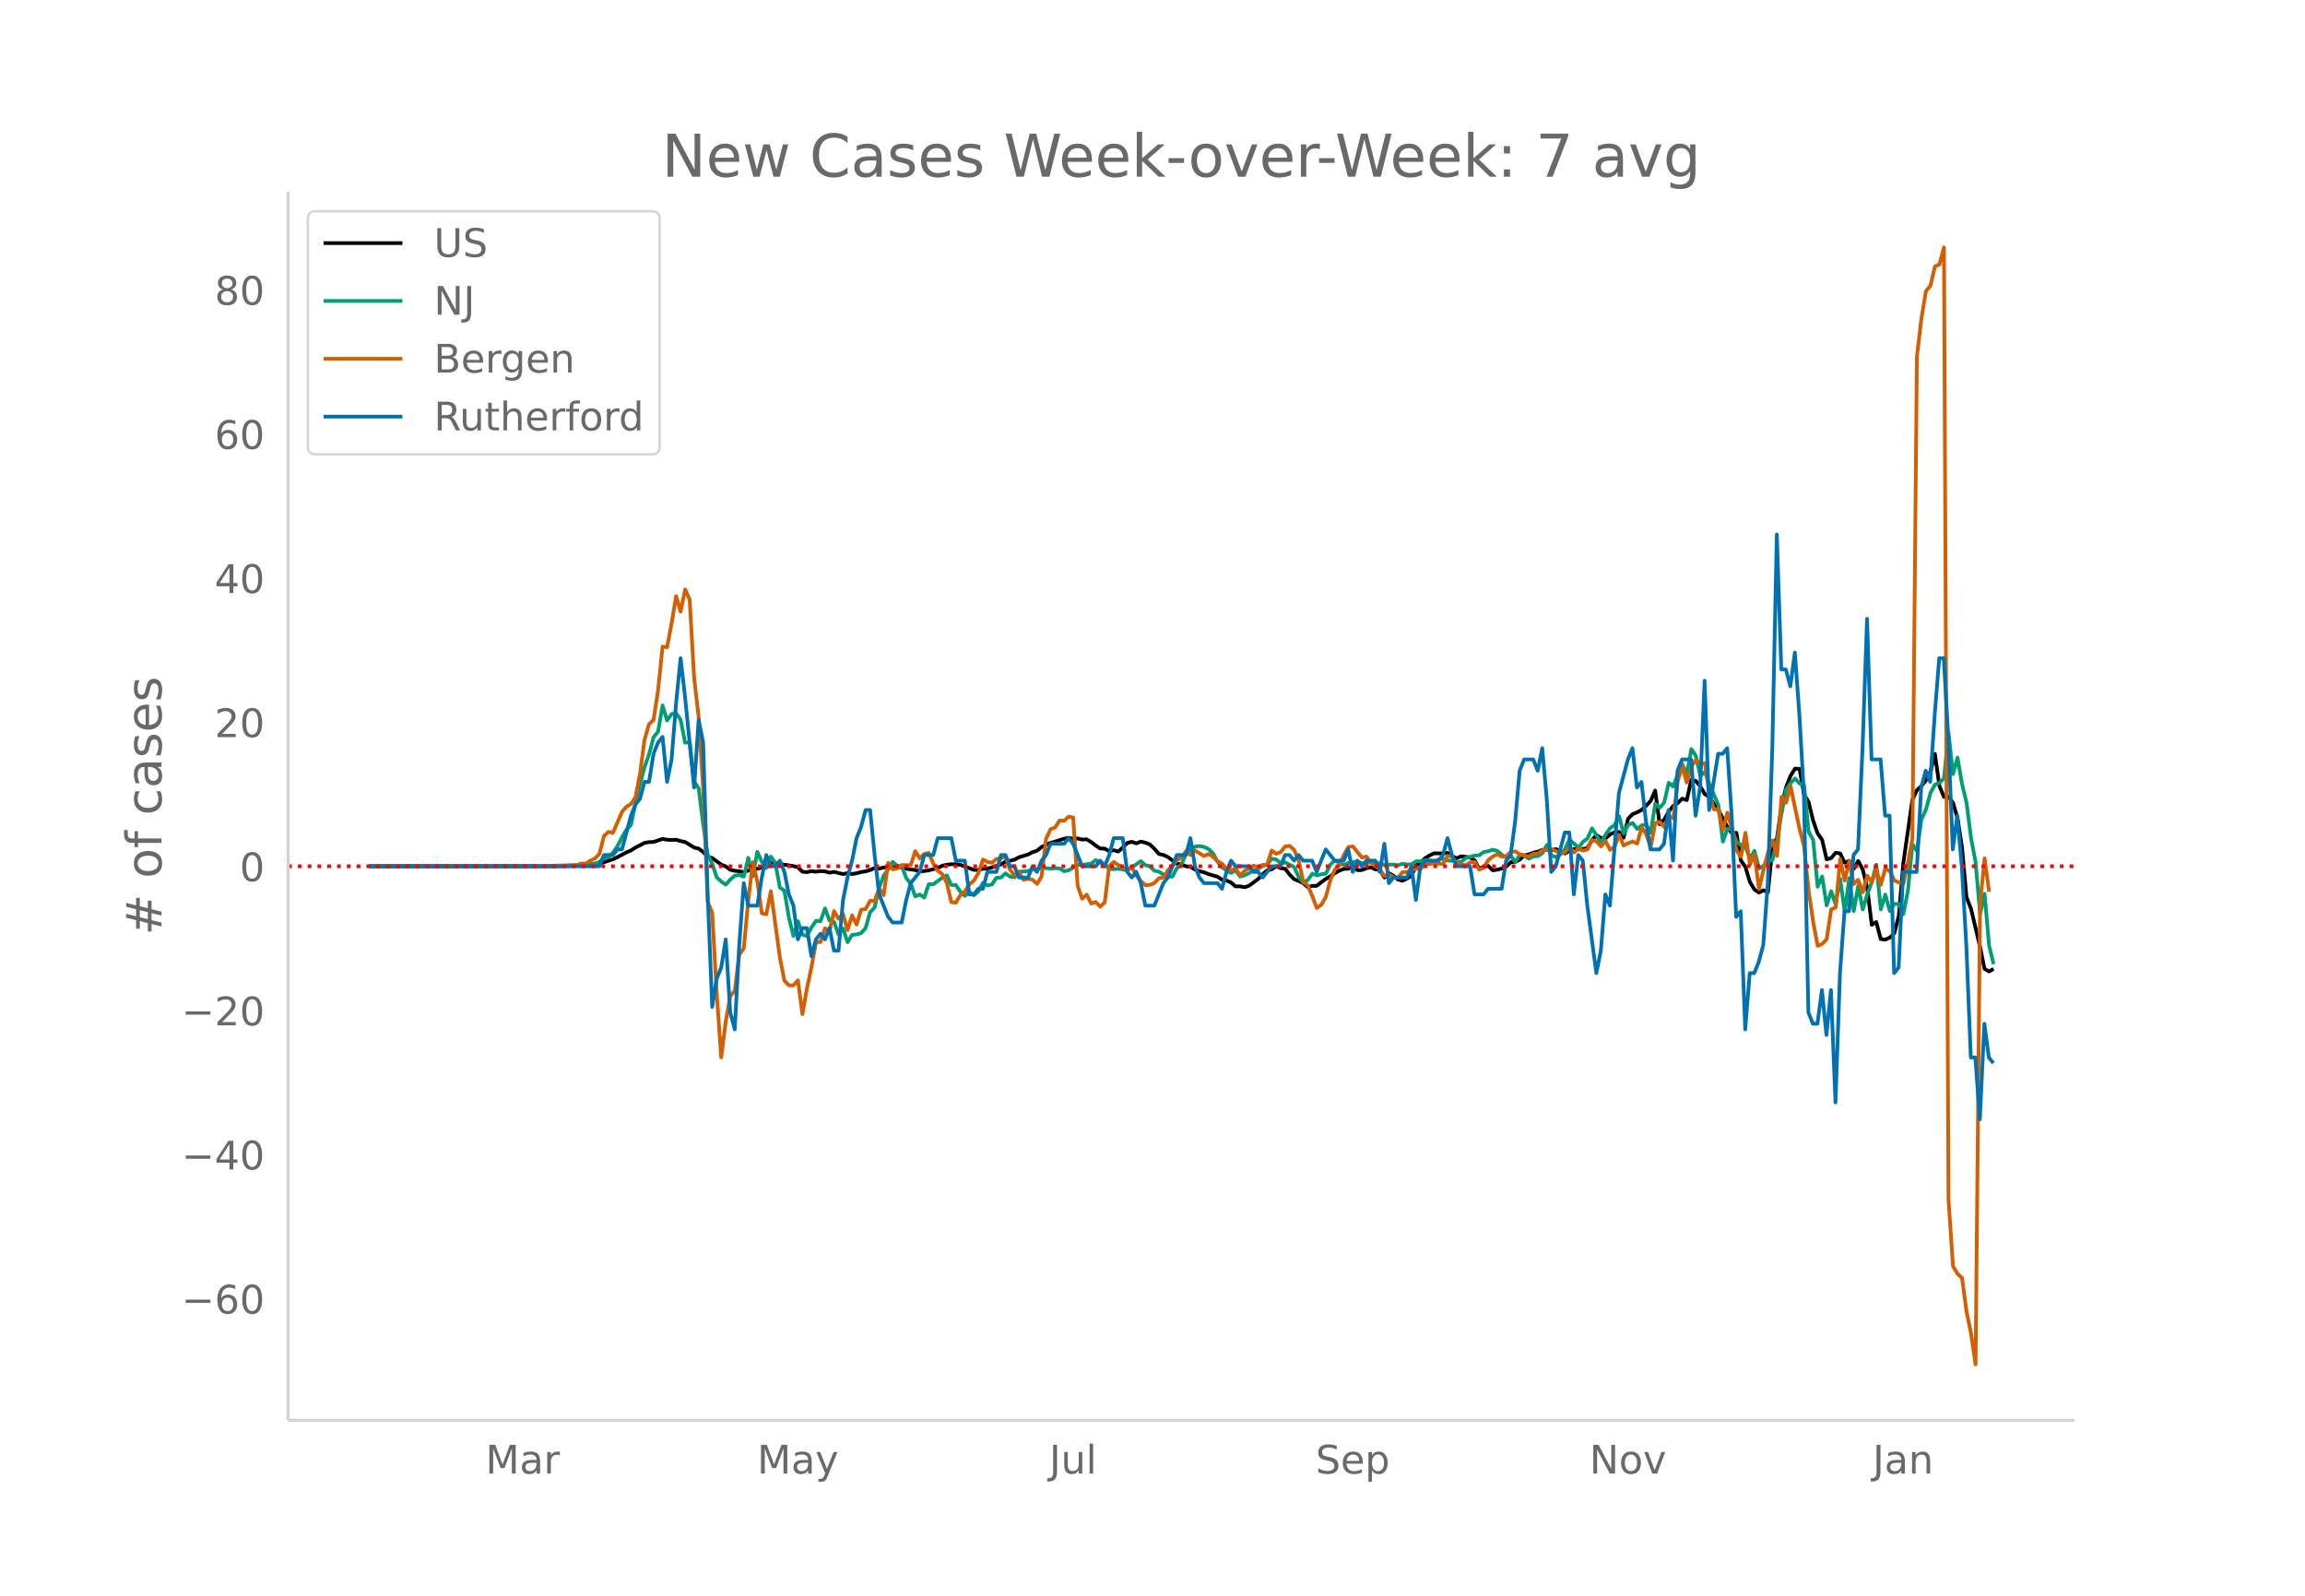 <svg height="864" viewBox="0 0 936 648" width="1248" xmlns="http://www.w3.org/2000/svg" xmlns:xlink="http://www.w3.org/1999/xlink"><defs><style>*{stroke-linecap:butt;stroke-linejoin:round}</style></defs><g id="figure_1"><path d="M0 648h936V0H0z" fill="#fff" id="patch_1"/><g id="axes_1"><path d="M117 576.72h725.4V77.76H117z" fill="none" id="patch_2"/><path clip-path="url(#p2aa745a8af)" d="M149.973 351.767l75.104-.085 9.16-.232 5.495-.372 1.832-.173 3.663-.758 3.664-1.219 1.832-.868 3.663-1.927 1.832-.807 1.832-1.155 3.664-1.888 1.831-.32 1.832-.068 3.664-1.226 1.832.326 1.832.065 1.831-.057 1.832.535 1.832.378 3.664 2.225 1.831.432 1.832 1.39 1.832 1.921 1.832.515 3.664 2.693 1.831.729 1.832 1.355 1.832.426 1.832.193 1.832.357 3.663-1.327 1.832-.037 3.664-1.004 1.832-1.413 1.831-.049 1.832.668 1.832.124 3.664.584 1.831.466 1.832 1.824 1.832.168 1.832-.427 1.832.266 1.832-.265 1.831.116 1.832.534 1.832-.34 3.664.891 1.831-.38 1.832.36 1.832-.3 1.832-.497 1.832-.293 1.832-.508 1.831-.83 1.832.236 1.832-.452 5.495-.158 1.832.089 1.832.573 3.664.529 1.832.52 1.831-.111 1.832-.282 3.664-.96 1.832-.916 1.831-.399 1.832-.218 1.832.01 1.832.24 5.495 2.042 1.832.04 1.832-.488 1.832-.084 1.832-.453 3.663-1.235 1.832-1.132 1.832-.328 1.832-.45 1.832-.973 3.663-1.146 1.832-.923 1.832-.597 1.832-1.489 1.831-.97 1.832-.732 1.832-.514 1.832-.64 1.832-.51 1.832-.375 1.831.386 1.832-.145 1.832.46 1.832-.127 1.832 1.142 1.831 1.407 1.832 1.22 1.832.02 1.832 1.052 1.832-.389 1.832.527 1.831-1.616 1.832-1.873 1.832-.463 1.832.663 1.832-.748 1.831.445 1.832.702 1.832 1.738 1.832 2.13 1.832.422 1.832.83 3.663 2.719 1.832.266 1.832.775 1.832.215 1.831 1.117 1.832.679 1.832.436 1.832.735 3.664 1.052 1.831 1.218 1.832.356 1.832.785 1.832 1.584 1.832-.03 1.831.38 1.832-.627 3.664-2.722 1.832-1.902 1.832-1.608 1.831-.418 1.832-1.231 1.832.73 1.832.286 1.832 2.37 1.831 1.859 1.832.717 1.832.882 1.832 1.593 1.832-.466 1.832-.052 1.831-1.482 1.832-1.32 1.832-1.043 1.832-1.313 1.832-1.01 1.831-.697 1.832-.049 1.832-1.1 1.832 1.648 1.832-.034 1.832-.742 1.831-.372 1.832.84 1.832.1 1.832 3.226 1.832-1.751 1.831.989 1.832 1.577 1.832.494 1.832-.927 1.832-1.154 1.832-4.126 1.831-1.211 1.832-1.716 1.832-1.158 1.832-.87 3.663.059 1.832-.222 1.832 1.326 1.832.832 1.832-.784 3.663.473 1.832 1.194 1.832 3.366 1.832-.794 1.832-.341 1.831 1.803 1.832-.255 1.832-.474 1.832-.785 1.832-1.82 1.832-.115 1.831-.918 1.832-1.704 1.832-.402 1.832-.679 1.832-.395 1.831-.771 1.832.036 1.832.16 1.832-.503 3.664 1.776 1.831-1.138 1.832-.696 1.832.198 1.832-.184 1.832-.325 1.831-3.322 1.832-1.94 1.832 1.1 1.832.244 1.832-1.721 1.832-.786 1.831-.165 1.832 2.37 1.832-7.767 1.832-1.814 1.832-.774 1.831-.944 1.832-1.692 1.832-1.989 1.832-4.183 1.832 13.655 1.832-1.879 1.831-3.229 1.832-2.32 1.832-1.177 1.832-1.788 1.832.61 1.831-8.2 1.832.421 1.832 2.192 1.832 3.156 1.832 1.064 1.832 2.864 1.831 2.487 3.664 6.925 1.832 2.506 1.832-.16 1.831 11.235 1.832 2.646 1.832 6.133 1.832 3.028 1.832 1.265 1.832-.975 1.831.768 1.832-18.32 1.832-3.676 1.832-12.589 1.832-7.928 1.831-4.715 1.832-2.92 1.832.108 1.832 10.35 1.832 3.061 1.832 7.538 1.831 5.219 1.832 2.62 1.832 7.918 1.832-.468 1.832-2.199 1.831.296 1.832 3.752 1.832-.738 1.832 3.217 1.832-3.171 1.832 3.417 1.831 7.448 1.832 15.045 1.832-1.109 1.832 6.901 1.832.229 1.831-.817 1.832-1.776 1.832-7.065 1.832-21.459 3.664-25.634 1.831-3.917 1.832-1.663 1.832-2.314 1.832-3.51 1.832-7.27 1.831 13.023 1.832 4.436 1.832-.077 1.832 2.456 1.832 6.203 1.832 11.803 1.831 20.368 1.832 4.703 3.664 15.413 1.832 8.977 1.831 1.057 1.832-1.057h0" fill="none" stroke="#000" stroke-linecap="round" stroke-width="1.5" id="line2d_1"/><path clip-path="url(#p2aa745a8af)" d="M149.973 351.767l80.6-.108 3.663-.122 3.664-.174 1.832-.292 1.832-.41 1.831-.696 1.832-1.398 1.832-.47 1.832-1.86 1.832-2.583 1.832-3.666 1.831-3.078 1.832-1.93 1.832-8.739 1.832-7.897 1.832-6.805 1.831-5.214 1.832-6.918 1.832-2.292 1.832-10.669 1.832 6.118 1.832-2.612 1.831-.32 1.832 2.617 1.832 9.342 1.832-.174 1.832 15.86 1.831 2.851 1.832 14.59 1.832 12.216 1.832 3.77 1.832 5.581 1.832 1.657 1.831 1.303 1.832-2.08 1.832-1.567 1.832-.263 1.832.64 1.831-7.634 1.832 7.403 1.832-9.822 1.832 4.048 1.832 2.503 1.832-4.63 1.831 2.578 1.832 10.006 1.832 1.195 1.832 11.022 1.832 7.403 1.831-5.996 1.832 5.459 1.832.555 1.832-3.44 1.832-2.715 1.832.14 1.831-5.162 1.832 4.904 1.832.513 1.832 5.13 1.832-2.415 1.831 5.568 1.832-2.942 1.832-.22 1.832-.485 1.832-2.1 1.832-6.437 1.831-1.92 1.832-7.973 1.832-4.927 1.832-2.518 1.832-3.078 1.831 1.591 1.832-.047 1.832 5.017 1.832 2.292 1.832 5.162 1.832-.757 1.831 1.228 1.832-5.436 1.832.062 3.664-2.711 1.831-.937 1.832 3.897 1.832.061 1.832 2.683 1.832 1.68 1.832-1.582 1.831 1.365 1.832-1.595 1.832-3.436 1.832 1.04 1.832-.404 1.831-2.711 1.832-.104 1.832-1.68 1.832 1.285 1.832.301 1.832-2.287 3.663-.226 1.832-.786 1.832.118 1.832-.701 3.663.348 1.832-.183 1.832.136 1.832 1.11 1.832-.38 1.831-1.008 1.832-1.167 1.832-.033 3.664-.513 1.831-1.444 1.832 1.03 1.832.88 1.832 1.737 1.832.056 1.832-.16 1.831.26 1.832.48 5.496-3.841 1.831 1.619 1.832.485 1.832 1.793 1.832.385 1.832 1.182 1.832.79 1.831.024 1.832-3.497 1.832-1.435 1.832-4.382 1.832-1.567 1.831-1.294 1.832-.24 1.832.367 1.832.838 1.832 1.76 1.832 3.426 1.831 2.165 1.832 1.388 1.832 1.003 1.832-1.106 1.832 2.583 1.831-.532 5.496-2.677 1.832-1.102 1.832-.517 1.831-2.47 1.832.343 1.832 1.53 1.832-.354 3.663 1.94 1.832 4.037 1.832 2.259 1.832-1.054 1.832-2.58 1.832.66 1.831-.405 1.832-.264 1.832-3.703 1.832-1.662 3.663 1.892 1.832-.913 1.832-.235 1.832-.367 1.832.743 1.832-.094 1.831-.268 1.832-.024 1.832.593 1.832.457 3.663-.137 1.832.297 1.832-.607 1.832.301 1.832-.094 1.832-1.19 1.831-.052 1.832-.363 1.832.019 1.832.536 1.832-.903 1.831-.278 1.832.753 1.832.043 1.832.649 1.832-.23 1.832-1.474 3.663-1.05 1.832-.093 1.832-1.35 1.832-.302 1.831-.635 1.832.484 1.832 1.553 1.832 1.055 1.832-.603 1.832 2.513 1.831-2.936 1.832.31 1.832 1.276 1.832-.965 1.832-.066 1.831-1.205 1.832-3.402 1.832 4.372 1.832.602 1.832-1.078 1.832-2.056 1.831-3.972 3.664 3.275 1.832-2.343 1.832-1.403 1.831-4.085 1.832 2.852 1.832 3.266 1.832-3.558 1.832-2.607 1.832-1.242 1.831-3.615 1.832 7.046 1.832-3.492 1.832-.829 1.832 2.457 1.831-1.468 1.832-.349 1.832 3.337 1.832-11.784 1.832 1.652 1.832-2.156 1.831-8.028 1.832 1.571 1.832-4.974 1.832-4.127 1.832 4.137 1.831-10.26 1.832 2.716 1.832 8.141 1.832-1.572 1.832 4.824 3.663 8.645 1.832 14.82 1.832-5.295 1.832.302 1.832 4.847 1.831 1.628 1.832.612 1.832 4.725 1.832-3.101 1.832 7.205 1.832-1.11 1.831-1.902 1.832-.504 1.832-8.268 1.832-10.542 1.832-9.765 1.831-2.575 1.832-1.9 1.832 2.051 1.832.715 1.832 18.919 1.832 3.19 1.831 19.08 1.832-4.133 1.832 11.738 1.832-5.756 1.832 5.332 1.831-10.358 1.832 13.502 1.832-13.841 1.832 13.417 1.832-10.273 1.832 9.6 1.831-6.155 1.832-4.942 1.832-7.064 1.832 18.147 1.832-6.014 1.831 6.701 1.832-2.965 1.832.174 1.832 3.986 1.832-9.393 1.832-18.96 1.831 2.738 1.832-12.815 1.832-3.958 1.832-6.8 1.832-3.379 1.831-.753 1.832-1.718 1.832-18.5 1.832 16.698 1.832-6.655 1.832 10.702 1.831 7.582 1.832 14.382 1.832 9.75 1.832 20.976 1.832-8.118 1.831 21.055 1.832 7.511h0" fill="none" stroke="#009e73" stroke-linecap="round" stroke-width="1.5" id="line2d_2"/><path clip-path="url(#p2aa745a8af)" d="M149.973 351.767l69.609-.09 14.654-.403 1.832-.628 1.832.045 1.832-1.21 1.832-.852 1.831-1.884 1.832-7.219 1.832-1.704 1.832.359 3.664-8.475 1.831-2.152 1.832-1.076 1.832-2.736 1.832-9.55 1.832-13.766 1.831-6.367 1.832-1.704 1.832-11.928 1.832-17.846 1.832.224 1.832-9.596 1.831-11.12 1.832 6.278 1.832-9.013 1.832 4.08 1.832 31.881 1.831 15.874 1.832 29.146 1.832 45.781 1.832 4.529 1.832 32.688 1.832 26.052 1.831-14.573 1.832-10.223 1.832-2.287 1.832-14.618 1.832-2.645 1.831-19.326 1.832-15.605 1.832 7.758 1.832 13.003 1.832.404 1.832-9.372 3.663 26.904 1.832 9.372 1.832 1.928 1.832.045 1.831-2.063 1.832 13.721 1.832-10.448 1.832-8.564 1.832-10.268h1.832l1.831-5.56 1.832 1.165 1.832-8.16 1.832 3.138 1.832-1.973 1.831 6.547 1.832-6.009 1.832 3.767 1.832-6.054 1.832-.224 1.832-3.408 1.831.135 1.832-5.157 1.832 2.78 1.832-13.182 1.832 2.69 1.831-.359 1.832-1.39 3.664.045 1.832-5.695 1.832 2.915 1.831-1.794 1.832-.403 1.832 4.304 1.832 2.96 1.832 1.345 1.831 3.632 1.832 7.757 1.832.225 1.832-3.05 1.832-1.524 1.832-2.825 1.831-1.57 1.832-3.049 1.832-5.515 1.832.942 1.832.359 1.831-1.525 1.832-.359 1.832-.628 1.832 5.292 1.832 2.286 1.832-1.12 1.831 2.959 1.832-.359 1.832.314 1.832 1.749 1.832-3.05 1.831-15.38 1.832-3.81 1.832-.673 1.832-2.87 1.832.134 1.832-1.659 1.831.314 1.832 27.711 1.832 5.291 1.832-1.659 1.832 3.632 1.831-.672 1.832 1.928 1.832-1.794 1.832-14.752 1.832-1.66 1.832 1.301 1.831 1.031 1.832.852 1.832-.986 1.832 3.318 1.832 2.242 1.831 1.704 1.832-.135 1.832-.717 1.832-1.973 1.832-.314 1.832-2.96 1.831-1.703 1.832-2.377 1.832-1.076 1.832-2.51 1.832 1.524 1.831-1.839 3.664 2.242 1.832-.807 1.832 1.121 1.832 1.794 1.831 1.031 1.832 2.108 1.832.717 1.832-.986 1.832 2.959 1.831-1.928 3.664-2.063 1.832.628 1.832-.987 1.832-.09 1.831-5.739 1.832 1.345 1.832-.717 1.832-2.287 1.832-.224 1.831 1.704 1.832 4.394 1.832 8.52 1.832 1.48 1.832 4.349 1.832 4.798 1.831-1.345 1.832-3.184 1.832-6.77 1.832-4.305 1.832-1.794 1.831-4.125 1.832-3.274 1.832-.224 3.664 4.53 1.832-.405 1.831 2.467 3.664 2.825 1.832 2.645 1.832-.717 1.831 1.166 1.832.224 1.832-2.242 1.832-.09 1.832-.717 1.832-.583 1.831.045 1.832-2.063 1.832.09 1.832-.404 1.832.27 1.831.044 1.832-3.318 1.832.358 1.832 2.87 1.832.27 1.832.448 1.831-1.256 1.832-.18 1.832 3.14 1.832-.718 1.832-3.139 1.831-1.435 1.832-.941 1.832.941 1.832-.134 1.832-1.749 1.832-.224 1.831 1.21 3.664.853 1.832-1.121 1.832-.045 1.831-1.345 1.832-.135 1.832-.314 1.832.718 1.832 1.031 1.832-.404 1.831-2.286 1.832 2.286 1.832-1.614 1.832.852 1.832-.493 1.831-3.811 1.832.582 1.832 2.018 1.832-2.197 1.832 3.632 1.832-1.3 1.831-4.843 1.832 4.35 1.832-.942 1.832-.718 1.832.852 1.831-6.591 1.832 2.825 1.832 5.246 1.832-9.82 1.832-.403 1.832 2.017 1.831-4.394 1.832.807 1.832-15.021 1.832-6.054 1.832 6.637 1.831-6.367 1.832-2.915 1.832 1.614 1.832-.224 1.832 12.062 1.832 6.726 1.831-.135 1.832 8.52 1.832-7.085 1.832 6.502 1.832 8.789 1.831 2.69 1.832-9.775 1.832 12.959 1.832-4.215 1.832 14.08 1.832-7.848 1.831-6.95 1.832-4.932 1.832 6.277 1.832-23.989 1.832 2.377 1.831-6.816 1.832 9.013 1.832 8.43 1.832 7.174 1.832 17.757 1.832 12.779 1.831 9.775 1.832-.717 1.832-1.928 1.832-12.107 1.832-.852 1.831-19.595 1.832 8.699 1.832-7.847 1.832 9.282 1.832-1.704 1.832 5.022 1.831-6.726 1.832 2.825 1.832-5.516 1.832 6.412 1.832-6.68 1.831 1.12 1.832 3.812 1.832.762 1.832.538 1.832-8.52 1.832-9.775 1.831-195.68 1.832-15.515 1.832-11.165 1.832-2.198 1.832-7.802 1.831-.807 1.832-6.95 1.832 386.61 1.832 27.083 1.832 3.093 1.832 1.704 1.831 13.587 1.832 8.968 1.832 12.555 1.832-186.803 1.832-18.698 1.831 13.586h0" fill="none" stroke="#d55e00" stroke-linecap="round" stroke-width="1.5" id="line2d_3"/><path clip-path="url(#p2aa745a8af)" d="M149.973 351.767h93.422l1.832-4.567h3.664l1.832-2.284h1.832l3.663-13.703 1.832-4.567 1.832-2.284 1.832-6.851h1.831l1.832-11.419 1.832-4.567 1.832-2.284 1.832 18.27 1.832-9.135 1.831-22.838 1.832-18.27 1.832 15.986 3.664 36.54 1.831-27.405 1.832 9.136 1.832 61.661 1.832 45.676 1.832-11.42 1.832-4.567 1.831-11.419 1.832 29.69 1.832 6.85 1.832-34.256 1.832-25.121 1.831 9.135h3.664l1.832-11.42 1.832-9.134 1.832 4.567h1.831l1.832-2.283 1.832 4.567 1.832 9.135 1.832 4.568 1.831 13.702 1.832-4.567h1.832l1.832 11.419 1.832-6.852 1.832-2.283 1.831 2.283 1.832-4.567 1.832 9.135h1.832l1.832-20.554 1.831-9.135 1.832-6.851 1.832-9.135 1.832-4.568 1.832-6.851h1.832l1.831 18.27 1.832 15.986 3.664 9.135 1.832 2.284h3.663l1.832-9.135 1.832-6.851 3.664-4.568 1.831-6.851h3.664l1.832-6.851h5.495l1.832 9.135h3.664l1.832 13.702h1.831l1.832-2.284h1.832l1.832-6.85h3.663l1.832-6.852h1.832l1.832 4.567h1.832l1.832 4.568h3.663l1.832-4.568 1.832 2.284 1.832-4.567 1.831-2.284 1.832-4.568h5.496l1.832-2.283 1.831 2.283 3.664 9.135h5.495l1.832-2.283 1.832 2.283 1.832-4.567 1.832-6.851h3.663l1.832 13.702 1.832 2.284 1.832-2.284 1.832 4.568 1.831 9.135h3.664l3.664-9.135 1.832-2.284 3.663-9.135h3.664l1.832-6.851 1.831 11.418 1.832 4.568 1.832 2.284h5.496l1.831 2.283 1.832-6.85 1.832-4.568 1.832 2.283h5.495l1.832 2.284h1.832l1.832 2.284 3.663-4.568H520l1.832-4.567h1.832l1.831 2.284 1.832-2.284 1.832 2.284h3.664l1.832 4.567 3.663-9.135 3.664 4.568h3.663l1.832-4.568 1.832 9.135 1.832-4.567 1.832 2.283 1.832-2.283h3.663l1.832 4.567 1.832-11.419 1.832 15.987 1.831-2.284h5.496l1.832-4.568 1.832 13.703 1.831-13.703 1.832-2.283h5.496l1.831-2.284 1.832-6.851 1.832 6.85 1.832 4.568h5.495l1.832 11.42h3.664l1.832-2.285h5.495l1.832-11.418 1.832-2.284 1.832-13.703 1.831-20.554 1.832-4.567h3.664l1.832 4.567 1.831-9.135 1.832 20.554 1.832 29.69 1.832-2.285 3.664-13.702h1.831l1.832 25.121L640.9 347.2l1.832 2.284 1.832 18.27 3.663 27.405 1.832-9.135 1.832-22.838 1.832 4.568 3.663-45.676 3.664-13.702 1.832-4.568 1.832 15.987 1.831-2.284 1.832 15.986 1.832 11.42h3.664l1.832-2.285 1.831-13.702 1.832 20.554 1.832-36.54 1.832-4.568h3.663l1.832 22.837 1.832-11.418 1.832-43.392 1.832 52.527 3.663-22.838h1.832l1.832-2.284 1.832 27.405 1.832 41.108 1.831-2.283 1.832 47.959 1.832-22.838h1.832l1.832-4.568 1.832-6.85 1.831-25.122 1.832-54.81 1.832-86.784 1.832 54.81h1.832l1.831 6.852 1.832-13.703 1.832 25.122 1.832 31.972 1.832 89.067 1.832 4.568h1.831l1.832-13.703 1.832 18.27 1.832-18.27 1.832 45.676 1.831-52.527 1.832-25.121h1.832l1.832-22.838 1.832-2.284 1.832-41.108 1.831-52.526 1.832 57.094h3.664l1.832 22.837h1.831l1.832 63.946 1.832-2.284 1.832-38.824h5.495l1.832-34.256 1.832-6.852 1.832 4.568 1.832-27.405 1.831-22.838h1.832l1.832 31.973 1.832 45.675 1.832-13.703 1.832 20.554 1.831 31.973 1.832 45.676h1.832l1.832 25.121 1.832-38.824 1.831 13.703 1.832 2.283h0" fill="none" stroke="#0072b2" stroke-linecap="round" stroke-width="1.5" id="line2d_4"/><path clip-path="url(#p2aa745a8af)" d="M117 351.767h725.4" fill="none" stroke="red" stroke-dasharray="1.5,2.475" stroke-width="1.5" id="line2d_5"/><path d="M117 576.72V77.76" fill="none" stroke="#d3d3d3" stroke-linecap="square" stroke-width="1.25" id="patch_3"/><path d="M117 576.72h725.4" fill="none" stroke="#d3d3d3" stroke-linecap="square" stroke-width="1.25" id="patch_4"/><g id="matplotlib.axis_1"><g id="xtick_1"><g transform="matrix(.16 0 0 -.16 197.16 598.378)" fill="#696969" id="text_1"><defs><path d="M9.813 72.906h14.703l18.593-49.61 18.703 49.61h14.704V0H66.89v64.016l-18.797-50h-9.907l-18.796 50V0H9.813z" id="DejaVuSans-77"/><path d="M34.281 27.484q-10.89 0-15.093-2.484-4.204-2.484-4.204-8.5 0-4.781 3.157-7.594 3.156-2.797 8.562-2.797 7.485 0 12 5.297 4.516 5.297 4.516 14.078v2zm17.922 3.72V0H43.22v8.297Q40.14 3.328 35.547.953q-4.594-2.375-11.234-2.375-8.391 0-13.36 4.719Q6 8.016 6 15.922q0 9.219 6.172 13.906 6.187 4.688 18.437 4.688h12.61v.89q0 6.203-4.078 9.594-4.078 3.39-11.453 3.39-4.688 0-9.141-1.124-4.438-1.125-8.531-3.375v8.312q4.921 1.906 9.562 2.844 4.64.953 9.031.953 11.875 0 17.735-6.156 5.86-6.14 5.86-18.64z" id="DejaVuSans-97"/><path d="M41.11 46.297q-1.516.875-3.297 1.281Q36.03 48 33.89 48q-7.625 0-11.703-4.953-4.079-4.953-4.079-14.234V0H9.08v54.688h9.03v-8.5q2.844 4.984 7.375 7.39Q30.031 56 36.531 56q.922 0 2.047-.125 1.125-.11 2.484-.36z" id="DejaVuSans-114"/></defs><use xlink:href="#DejaVuSans-77"/><use x="86.279" xlink:href="#DejaVuSans-97"/><use x="147.559" xlink:href="#DejaVuSans-114"/></g></g><g id="xtick_2"><g transform="matrix(.16 0 0 -.16 307.455 598.378)" fill="#696969" id="text_2"><defs><path d="M32.172-5.078q-3.797-9.766-7.422-12.735-3.61-2.984-9.656-2.984H7.906v7.516h5.282q3.703 0 5.75 1.765Q21-9.766 23.483-3.219l1.61 4.094-22.11 53.813H12.5l17.094-42.766 17.093 42.766h9.516z" id="DejaVuSans-121"/></defs><use xlink:href="#DejaVuSans-77"/><use x="86.279" xlink:href="#DejaVuSans-97"/><use x="147.559" xlink:href="#DejaVuSans-121"/></g></g><g id="xtick_3"><g transform="matrix(.16 0 0 -.16 426.084 598.378)" fill="#696969" id="text_3"><defs><path d="M9.813 72.906h9.859V5.078q0-13.187-5-19.14-5-5.954-16.094-5.954h-3.75v8.297h3.078q6.531 0 9.219 3.672Q9.813-4.39 9.813 5.078z" id="DejaVuSans-74"/><path d="M8.5 21.578v33.11h8.984V21.922q0-7.766 3.016-11.656 3.031-3.875 9.094-3.875 7.265 0 11.484 4.64 4.234 4.64 4.234 12.656v31h8.985V0h-8.984v8.406Q42.047 3.422 37.718 1q-4.313-2.422-10.032-2.422-9.421 0-14.312 5.86Q8.5 10.296 8.5 21.578zM31.11 56z" id="DejaVuSans-117"/><path d="M9.422 75.984h8.984V0H9.422z" id="DejaVuSans-108"/></defs><use xlink:href="#DejaVuSans-74"/><use x="29.492" xlink:href="#DejaVuSans-117"/><use x="92.871" xlink:href="#DejaVuSans-108"/></g></g><g id="xtick_4"><g transform="matrix(.16 0 0 -.16 534.23 598.378)" fill="#696969" id="text_4"><defs><path d="M53.516 70.516V60.89q-5.61 2.687-10.594 4-4.984 1.328-9.625 1.328-8.047 0-12.422-3.125t-4.375-8.89q0-4.845 2.906-7.313 2.907-2.453 11.016-3.97l5.953-1.218q11.031-2.11 16.281-7.406 5.25-5.297 5.25-14.172 0-10.61-7.11-16.078-7.093-5.469-20.812-5.469-5.172 0-11.015 1.172Q13.14.922 6.89 3.219v10.156q6-3.36 11.765-5.078 5.766-1.703 11.328-1.703 8.438 0 13.032 3.312 4.593 3.328 4.593 9.485 0 5.359-3.297 8.39-3.296 3.032-10.812 4.547L27.484 33.5q-11.03 2.188-15.968 6.875-4.922 4.688-4.922 13.047 0 9.672 6.812 15.234 6.813 5.563 18.766 5.563 5.14 0 10.453-.938 5.328-.922 10.89-2.765z" id="DejaVuSans-83"/><path d="M56.203 29.594v-4.39H14.891q.593-9.282 5.593-14.142 5-4.859 13.938-4.859 5.172 0 10.031 1.266 4.86 1.265 9.656 3.812v-8.5Q49.266.734 44.187-.344 39.11-1.422 33.892-1.422q-13.094 0-20.735 7.61-7.64 7.625-7.64 20.625 0 13.421 7.25 21.296Q20.016 56 32.328 56q11.031 0 17.453-7.11 6.422-7.093 6.422-19.296zm-8.984 2.64q-.094 7.36-4.125 11.75-4.032 4.407-10.672 4.407-7.516 0-12.031-4.25-4.516-4.25-5.203-11.97z" id="DejaVuSans-101"/><path d="M18.11 8.203v-29H9.077v75.484h9.031v-8.296q2.844 4.875 7.157 7.234Q29.594 56 35.594 56q9.968 0 16.187-7.906 6.235-7.907 6.235-20.797T51.78 6.484q-6.218-7.906-16.187-7.906-6 0-10.328 2.375-4.313 2.375-7.157 7.25zm30.578 19.094q0 9.906-4.079 15.547-4.078 5.64-11.203 5.64-7.14 0-11.218-5.64-4.079-5.64-4.079-15.547 0-9.906 4.078-15.547 4.079-5.64 11.22-5.64 7.124 0 11.202 5.64t4.078 15.547z" id="DejaVuSans-112"/></defs><use xlink:href="#DejaVuSans-83"/><use x="63.477" xlink:href="#DejaVuSans-101"/><use x="125" xlink:href="#DejaVuSans-112"/></g></g><g id="xtick_5"><g transform="matrix(.16 0 0 -.16 645.435 598.378)" fill="#696969" id="text_5"><defs><path d="M9.813 72.906h13.28l32.329-60.984v60.984h9.562V0h-13.28L19.39 60.984V0H9.813z" id="DejaVuSans-78"/><path d="M30.61 48.39q-7.22 0-11.422-5.64-4.204-5.64-4.204-15.453 0-9.813 4.172-15.453 4.188-5.64 11.453-5.64 7.188 0 11.375 5.655 4.203 5.672 4.203 15.438 0 9.719-4.203 15.406-4.187 5.688-11.375 5.688zm0 7.61q11.718 0 18.406-7.625 6.703-7.61 6.703-21.078 0-13.422-6.703-21.078-6.688-7.64-18.407-7.64-11.765 0-18.437 7.64-6.656 7.656-6.656 21.078 0 13.469 6.656 21.078Q18.844 56 30.609 56z" id="DejaVuSans-111"/><path d="M2.984 54.688H12.5L29.594 8.797l17.093 45.89h9.516L35.687 0H23.485z" id="DejaVuSans-118"/></defs><use xlink:href="#DejaVuSans-78"/><use x="74.805" xlink:href="#DejaVuSans-111"/><use x="135.986" xlink:href="#DejaVuSans-118"/></g></g><g id="xtick_6"><g transform="matrix(.16 0 0 -.16 760.458 598.378)" fill="#696969" id="text_6"><defs><path d="M54.89 33.016V0h-8.984v32.719q0 7.765-3.031 11.61-3.031 3.858-9.078 3.858-7.281 0-11.484-4.64-4.204-4.625-4.204-12.64V0H9.08v54.688h9.03v-8.5q3.235 4.937 7.594 7.374Q30.078 56 35.797 56q9.422 0 14.25-5.828 4.844-5.828 4.844-17.156z" id="DejaVuSans-110"/></defs><use xlink:href="#DejaVuSans-74"/><use x="29.492" xlink:href="#DejaVuSans-97"/><use x="90.771" xlink:href="#DejaVuSans-110"/></g></g></g><g id="matplotlib.axis_2"><g id="ytick_1"><g transform="matrix(.16 0 0 -.16 73.733 533.405)" fill="#696969" id="text_7"><defs><path d="M10.594 35.5h62.593v-8.297H10.594z" id="DejaVuSans-8722"/><path d="M33.016 40.375q-6.641 0-10.532-4.547-3.875-4.531-3.875-12.437 0-7.86 3.875-12.438 3.891-4.562 10.532-4.562 6.64 0 10.515 4.562 3.875 4.578 3.875 12.438 0 7.906-3.875 12.437-3.875 4.547-10.515 4.547zm19.578 30.922v-8.984q-3.719 1.75-7.5 2.671-3.782.938-7.5.938-9.766 0-14.922-6.594-5.14-6.594-5.875-19.922 2.875 4.25 7.219 6.516 4.359 2.266 9.578 2.266 10.984 0 17.36-6.672 6.374-6.657 6.374-18.125 0-11.235-6.64-18.032-6.641-6.78-17.672-6.78-12.657 0-19.344 9.687-6.688 9.703-6.688 28.109 0 17.281 8.204 27.563 8.203 10.28 22.015 10.28 3.719 0 7.5-.734t7.89-2.187z" id="DejaVuSans-54"/><path d="M31.781 66.406q-7.61 0-11.453-7.5Q16.5 51.422 16.5 36.375q0-14.984 3.828-22.484 3.844-7.5 11.453-7.5 7.672 0 11.5 7.5 3.844 7.5 3.844 22.484 0 15.047-3.844 22.531-3.828 7.5-11.5 7.5zm0 7.813q12.266 0 18.735-9.703 6.468-9.688 6.468-28.141 0-18.406-6.468-28.11-6.47-9.687-18.735-9.687-12.25 0-18.718 9.688-6.47 9.703-6.47 28.109 0 18.453 6.47 28.14Q19.53 74.22 31.78 74.22z" id="DejaVuSans-48"/></defs><use xlink:href="#DejaVuSans-8722"/><use x="83.789" xlink:href="#DejaVuSans-54"/><use x="147.412" xlink:href="#DejaVuSans-48"/></g></g><g id="ytick_2"><g transform="matrix(.16 0 0 -.16 73.733 474.886)" fill="#696969" id="text_8"><defs><path d="M37.797 64.313L12.89 25.39h24.906zm-2.594 8.593H47.61V25.391h10.407v-8.203H47.609V0h-9.812v17.188H4.89v9.515z" id="DejaVuSans-52"/></defs><use xlink:href="#DejaVuSans-8722"/><use x="83.789" xlink:href="#DejaVuSans-52"/><use x="147.412" xlink:href="#DejaVuSans-48"/></g></g><g id="ytick_3"><g transform="matrix(.16 0 0 -.16 73.733 416.366)" fill="#696969" id="text_9"><defs><path d="M19.188 8.297h34.421V0H7.33v8.297q5.609 5.812 15.296 15.594 9.703 9.797 12.188 12.64 4.734 5.313 6.609 9 1.89 3.688 1.89 7.25 0 5.813-4.078 9.469-4.078 3.672-10.625 3.672-4.64 0-9.797-1.61-5.14-1.609-11-4.89v9.969Q13.767 71.78 18.938 73q5.188 1.219 9.485 1.219 11.328 0 18.062-5.672 6.735-5.656 6.735-15.125 0-4.5-1.688-8.531-1.672-4.016-6.125-9.485-1.218-1.422-7.765-8.187-6.532-6.766-18.453-18.922z" id="DejaVuSans-50"/></defs><use xlink:href="#DejaVuSans-8722"/><use x="83.789" xlink:href="#DejaVuSans-50"/><use x="147.412" xlink:href="#DejaVuSans-48"/></g></g><g id="ytick_4"><use xlink:href="#DejaVuSans-48" transform="matrix(.16 0 0 -.16 97.32 357.846)" fill="#696969" id="text_10"/></g><g id="ytick_5"><g transform="matrix(.16 0 0 -.16 87.14 299.326)" fill="#696969" id="text_11"><use xlink:href="#DejaVuSans-50"/><use x="63.623" xlink:href="#DejaVuSans-48"/></g></g><g id="ytick_6"><g transform="matrix(.16 0 0 -.16 87.14 240.807)" fill="#696969" id="text_12"><use xlink:href="#DejaVuSans-52"/><use x="63.623" xlink:href="#DejaVuSans-48"/></g></g><g id="ytick_7"><g transform="matrix(.16 0 0 -.16 87.14 182.287)" fill="#696969" id="text_13"><use xlink:href="#DejaVuSans-54"/><use x="63.623" xlink:href="#DejaVuSans-48"/></g></g><g id="ytick_8"><g transform="matrix(.16 0 0 -.16 87.14 123.767)" fill="#696969" id="text_14"><defs><path d="M31.781 34.625q-7.031 0-11.062-3.766-4.016-3.765-4.016-10.343 0-6.594 4.016-10.36Q24.75 6.391 31.78 6.391q7.032 0 11.078 3.78 4.063 3.798 4.063 10.345 0 6.578-4.031 10.343-4.016 3.766-11.11 3.766zm-9.86 4.188q-6.343 1.562-9.89 5.906Q8.5 49.079 8.5 55.329q0 8.733 6.219 13.812 6.234 5.078 17.062 5.078 10.89 0 17.094-5.078 6.203-5.079 6.203-13.813 0-6.25-3.547-10.61-3.531-4.343-9.828-5.906 7.125-1.656 11.094-6.5 3.984-4.828 3.984-11.796 0-10.61-6.468-16.282-6.47-5.656-18.532-5.656-12.047 0-18.531 5.656-6.469 5.672-6.469 16.282 0 6.968 4 11.797 4.016 4.843 11.14 6.5zM18.314 54.39q0-5.657 3.53-8.828 3.548-3.172 9.938-3.172 6.36 0 9.938 3.172 3.593 3.171 3.593 8.828 0 5.672-3.593 8.843-3.578 3.172-9.938 3.172-6.39 0-9.937-3.172-3.532-3.172-3.532-8.843z" id="DejaVuSans-56"/></defs><use xlink:href="#DejaVuSans-56"/><use x="63.623" xlink:href="#DejaVuSans-48"/></g></g><g transform="matrix(0 -.2 -.2 0 65.573 379.813)" fill="#696969" id="text_15"><defs><path d="M51.125 44H36.922l-4.11-16.313h14.313zm-7.328 27.781l-5.078-20.265h14.265L58.11 71.78h7.813L60.89 51.516h15.234V44h-17.14l-4-16.313h15.53V20.22H53.079L48 0h-7.813l5.032 20.219H30.906L25.875 0h-7.86l5.079 20.219H7.719v7.468h17.187L29 44H13.281v7.516h17.625l4.985 20.265z" id="DejaVuSans-35"/><path d="M37.11 75.984V68.5h-8.594q-4.828 0-6.72-1.953-1.874-1.953-1.874-7.031v-4.828h14.797v-6.985H19.922V0H10.89v47.703H2.297v6.984h8.594V58.5q0 9.125 4.25 13.297 4.25 4.187 13.468 4.187z" id="DejaVuSans-102"/><path d="M48.781 52.594v-8.407q-3.812 2.11-7.64 3.157-3.828 1.047-7.735 1.047-8.75 0-13.593-5.547-4.829-5.532-4.829-15.547 0-10.016 4.829-15.563 4.843-5.53 13.593-5.53 3.907 0 7.735 1.046 3.828 1.047 7.64 3.156V2.094Q45.016.344 40.984-.531q-4.015-.89-8.562-.89-12.36 0-19.64 7.765-7.266 7.765-7.266 20.953 0 13.375 7.343 21.031Q20.22 56 33.016 56q4.14 0 8.093-.86 3.953-.843 7.672-2.546z" id="DejaVuSans-99"/><path d="M44.281 53.078v-8.5q-3.797 1.953-7.906 2.922-4.094.984-8.5.984-6.688 0-10.031-2.047-3.344-2.046-3.344-6.156 0-3.125 2.39-4.906 2.391-1.781 9.626-3.39l3.078-.688q9.562-2.047 13.593-5.781 4.032-3.735 4.032-10.422 0-7.625-6.032-12.078-6.03-4.438-16.578-4.438-4.39 0-9.156.86Q10.688.296 5.422 2v9.281q4.984-2.594 9.812-3.89 4.829-1.282 9.579-1.282 6.343 0 9.75 2.172 3.421 2.172 3.421 6.125 0 3.656-2.468 5.61-2.453 1.953-10.813 3.765l-3.125.735q-8.344 1.75-12.062 5.39-3.704 3.64-3.704 9.985 0 7.718 5.47 11.906Q16.75 56 26.811 56q4.97 0 9.36-.734 4.406-.72 8.11-2.188z" id="DejaVuSans-115"/></defs><use xlink:href="#DejaVuSans-35"/><use x="83.789" xlink:href="#DejaVuSans-32"/><use x="115.576" xlink:href="#DejaVuSans-111"/><use x="176.758" xlink:href="#DejaVuSans-102"/><use x="211.963" xlink:href="#DejaVuSans-32"/><use x="243.75" xlink:href="#DejaVuSans-99"/><use x="298.73" xlink:href="#DejaVuSans-97"/><use x="360.01" xlink:href="#DejaVuSans-115"/><use x="412.109" xlink:href="#DejaVuSans-101"/><use x="473.633" xlink:href="#DejaVuSans-115"/></g></g><g transform="matrix(.24 0 0 -.24 268.746 71.76)" fill="#696969" id="text_16"><defs><path d="M4.203 54.688h8.985l11.234-42.672 11.172 42.672h10.593l11.235-42.672 11.187 42.672h8.985L63.28 0H52.688L40.922 44.828 29.109 0H18.5z" id="DejaVuSans-119"/><path d="M64.406 67.281v-10.39q-4.984 4.64-10.625 6.922-5.64 2.296-11.984 2.296-12.5 0-19.14-7.64-6.641-7.64-6.641-22.094 0-14.406 6.64-22.047 6.64-7.64 19.14-7.64 6.345 0 11.985 2.296 5.64 2.297 10.625 6.938V5.609Q59.234 2.094 53.437.33q-5.78-1.75-12.218-1.75-16.563 0-26.094 10.124-9.516 10.14-9.516 27.672 0 17.578 9.516 27.703 9.531 10.14 26.094 10.14 6.531 0 12.312-1.734 5.797-1.734 10.875-5.203z" id="DejaVuSans-67"/><path d="M3.328 72.906h9.953L28.61 11.281l15.282 61.625h11.093l15.328-61.625 15.282 61.625h10.015L77.297 0H64.89L49.516 63.281 33.984 0H21.578z" id="DejaVuSans-87"/><path d="M9.078 75.984h9.031V31.11l26.813 23.578H56.39l-29-25.578L57.625 0H45.906L18.11 26.703V0H9.08z" id="DejaVuSans-107"/><path d="M4.89 31.39h26.313v-8H4.891z" id="DejaVuSans-45"/><path d="M11.719 12.406h10.297V0H11.719zm0 39.297h10.297v-12.39H11.719z" id="DejaVuSans-58"/><path d="M8.203 72.906h46.875v-4.203L28.61 0H18.312L43.22 64.594H8.203z" id="DejaVuSans-55"/><path d="M45.406 27.984q0 9.766-4.031 15.125-4.016 5.375-11.297 5.375-7.219 0-11.25-5.375-4.031-5.359-4.031-15.125 0-9.718 4.031-15.093t11.25-5.375q7.281 0 11.297 5.375 4.031 5.375 4.031 15.093zm8.985-21.203q0-13.953-6.203-20.765Q42-20.797 29.203-20.797q-4.734 0-8.937.703-4.203.703-8.157 2.172v8.735q3.954-2.141 7.813-3.157 3.86-1.031 7.86-1.031 8.843 0 13.234 4.61 4.39 4.609 4.39 13.937v4.453q-2.781-4.844-7.125-7.234Q33.938 0 27.875 0 17.828 0 11.672 7.656q-6.156 7.672-6.156 20.328 0 12.688 6.156 20.344Q17.828 56 27.875 56q6.063 0 10.406-2.39 4.344-2.391 7.125-7.22v8.297h8.985z" id="DejaVuSans-103"/></defs><use xlink:href="#DejaVuSans-78"/><use x="74.805" xlink:href="#DejaVuSans-101"/><use x="136.328" xlink:href="#DejaVuSans-119"/><use x="218.115" xlink:href="#DejaVuSans-32"/><use x="249.902" xlink:href="#DejaVuSans-67"/><use x="319.727" xlink:href="#DejaVuSans-97"/><use x="381.006" xlink:href="#DejaVuSans-115"/><use x="433.105" xlink:href="#DejaVuSans-101"/><use x="494.629" xlink:href="#DejaVuSans-115"/><use x="546.729" xlink:href="#DejaVuSans-32"/><use x="578.516" xlink:href="#DejaVuSans-87"/><use x="671.518" xlink:href="#DejaVuSans-101"/><use x="733.041" xlink:href="#DejaVuSans-101"/><use x="794.564" xlink:href="#DejaVuSans-107"/><use x="852.475" xlink:href="#DejaVuSans-45"/><use x="890.434" xlink:href="#DejaVuSans-111"/><use x="951.615" xlink:href="#DejaVuSans-118"/><use x="1010.795" xlink:href="#DejaVuSans-101"/><use x="1072.318" xlink:href="#DejaVuSans-114"/><use x="1107.057" xlink:href="#DejaVuSans-45"/><use x="1139.141" xlink:href="#DejaVuSans-87"/><use x="1232.143" xlink:href="#DejaVuSans-101"/><use x="1293.666" xlink:href="#DejaVuSans-101"/><use x="1355.189" xlink:href="#DejaVuSans-107"/><use x="1413.1" xlink:href="#DejaVuSans-58"/><use x="1446.791" xlink:href="#DejaVuSans-32"/><use x="1478.578" xlink:href="#DejaVuSans-55"/><use x="1542.201" xlink:href="#DejaVuSans-32"/><use x="1573.988" xlink:href="#DejaVuSans-97"/><use x="1635.268" xlink:href="#DejaVuSans-118"/><use x="1694.447" xlink:href="#DejaVuSans-103"/></g><g id="legend_1"><path d="M128.2 184.5h136.45q3.2 0 3.2-3.2V88.96q0-3.2-3.2-3.2H128.2q-3.2 0-3.2 3.2v92.34q0 3.2 3.2 3.2z" fill="none" opacity=".8" stroke="#ccc" id="patch_5"/><path d="M131.4 98.718h32" fill="none" stroke="#000" stroke-linecap="round" stroke-width="1.5" id="line2d_6"/><g transform="matrix(.16 0 0 -.16 176.2 104.317)" fill="#696969" id="text_17"><defs><path d="M8.688 72.906h9.921V28.61q0-11.718 4.235-16.875 4.25-5.14 13.781-5.14 9.469 0 13.719 5.14 4.25 5.157 4.25 16.875v44.297H64.5V27.391q0-14.25-7.063-21.532-7.046-7.28-20.812-7.28-13.828 0-20.89 7.28-7.047 7.282-7.047 21.532z" id="DejaVuSans-85"/></defs><use xlink:href="#DejaVuSans-85"/><use x="73.193" xlink:href="#DejaVuSans-83"/></g><path d="M131.4 122.203h32" fill="none" stroke="#009e73" stroke-linecap="round" stroke-width="1.5" id="line2d_8"/><g transform="matrix(.16 0 0 -.16 176.2 127.802)" fill="#696969" id="text_18"><use xlink:href="#DejaVuSans-78"/><use x="74.805" xlink:href="#DejaVuSans-74"/></g><path d="M131.4 145.688h32" fill="none" stroke="#d55e00" stroke-linecap="round" stroke-width="1.5" id="line2d_10"/><g transform="matrix(.16 0 0 -.16 176.2 151.287)" fill="#696969" id="text_19"><defs><path d="M19.672 34.813V8.108H35.5q7.953 0 11.781 3.297 3.844 3.297 3.844 10.078 0 6.844-3.844 10.078-3.828 3.25-11.781 3.25zm0 29.984V42.828h14.61q7.218 0 10.75 2.703 3.546 2.719 3.546 8.282 0 5.515-3.547 8.25-3.531 2.734-10.75 2.734zm-9.86 8.11h25.204q11.28 0 17.375-4.688Q58.5 63.53 58.5 54.89q0-6.703-3.125-10.657-3.125-3.953-9.188-4.922 7.282-1.562 11.313-6.53 4.031-4.954 4.031-12.376 0-9.765-6.64-15.093Q48.25 0 35.984 0H9.812z" id="DejaVuSans-66"/></defs><use xlink:href="#DejaVuSans-66"/><use x="68.604" xlink:href="#DejaVuSans-101"/><use x="130.127" xlink:href="#DejaVuSans-114"/><use x="169.49" xlink:href="#DejaVuSans-103"/><use x="232.967" xlink:href="#DejaVuSans-101"/><use x="294.49" xlink:href="#DejaVuSans-110"/></g><path d="M131.4 169.173h32" fill="none" stroke="#0072b2" stroke-linecap="round" stroke-width="1.5" id="line2d_12"/><g transform="matrix(.16 0 0 -.16 176.2 174.773)" fill="#696969" id="text_20"><defs><path d="M44.39 34.188q3.172-1.079 6.172-4.594 3-3.516 6.032-9.672L66.609 0H56l-9.313 18.703q-3.624 7.328-7.015 9.719-3.39 2.39-9.25 2.39h-10.75V0h-9.86v72.906h22.266q12.5 0 18.656-5.234 6.157-5.219 6.157-15.766 0-6.89-3.203-11.437-3.204-4.532-9.297-6.282zM19.673 64.797V38.922h12.406q7.125 0 10.766 3.297 3.64 3.297 3.64 9.687 0 6.39-3.64 9.64-3.64 3.25-10.766 3.25z" id="DejaVuSans-82"/><path d="M18.313 70.219V54.688h18.5v-6.985h-18.5V18.016q0-6.688 1.828-8.594 1.828-1.906 7.453-1.906h9.218V0h-9.218q-10.407 0-14.36 3.875-3.953 3.89-3.953 14.14v29.688H2.687v6.984h6.594V70.22z" id="DejaVuSans-116"/><path d="M54.89 33.016V0h-8.984v32.719q0 7.765-3.031 11.61-3.031 3.858-9.078 3.858-7.281 0-11.484-4.64-4.204-4.625-4.204-12.64V0H9.08v75.984h9.03V46.188q3.235 4.937 7.594 7.374Q30.078 56 35.797 56q9.422 0 14.25-5.828 4.844-5.828 4.844-17.156z" id="DejaVuSans-104"/><path d="M45.406 46.39v29.594h8.985V0h-8.985v8.203Q42.578 3.328 38.25.953q-4.313-2.375-10.375-2.375-9.906 0-16.14 7.906-6.22 7.922-6.22 20.813 0 12.89 6.22 20.797Q17.968 56 27.874 56q6.063 0 10.375-2.375 4.328-2.36 7.156-7.234zm-30.61-19.093q0-9.906 4.079-15.547 4.078-5.64 11.203-5.64 7.125 0 11.219 5.64 4.11 5.64 4.11 15.547 0 9.906-4.11 15.547-4.094 5.64-11.219 5.64-7.125 0-11.203-5.64-4.078-5.64-4.078-15.547z" id="DejaVuSans-100"/></defs><use xlink:href="#DejaVuSans-82"/><use x="64.982" xlink:href="#DejaVuSans-117"/><use x="128.361" xlink:href="#DejaVuSans-116"/><use x="167.57" xlink:href="#DejaVuSans-104"/><use x="230.949" xlink:href="#DejaVuSans-101"/><use x="292.473" xlink:href="#DejaVuSans-114"/><use x="333.586" xlink:href="#DejaVuSans-102"/><use x="368.791" xlink:href="#DejaVuSans-111"/><use x="429.973" xlink:href="#DejaVuSans-114"/><use x="469.336" xlink:href="#DejaVuSans-100"/></g></g></g></g><defs><clipPath id="p2aa745a8af"><path d="M117 77.76h725.4v498.96H117z"/></clipPath></defs></svg>